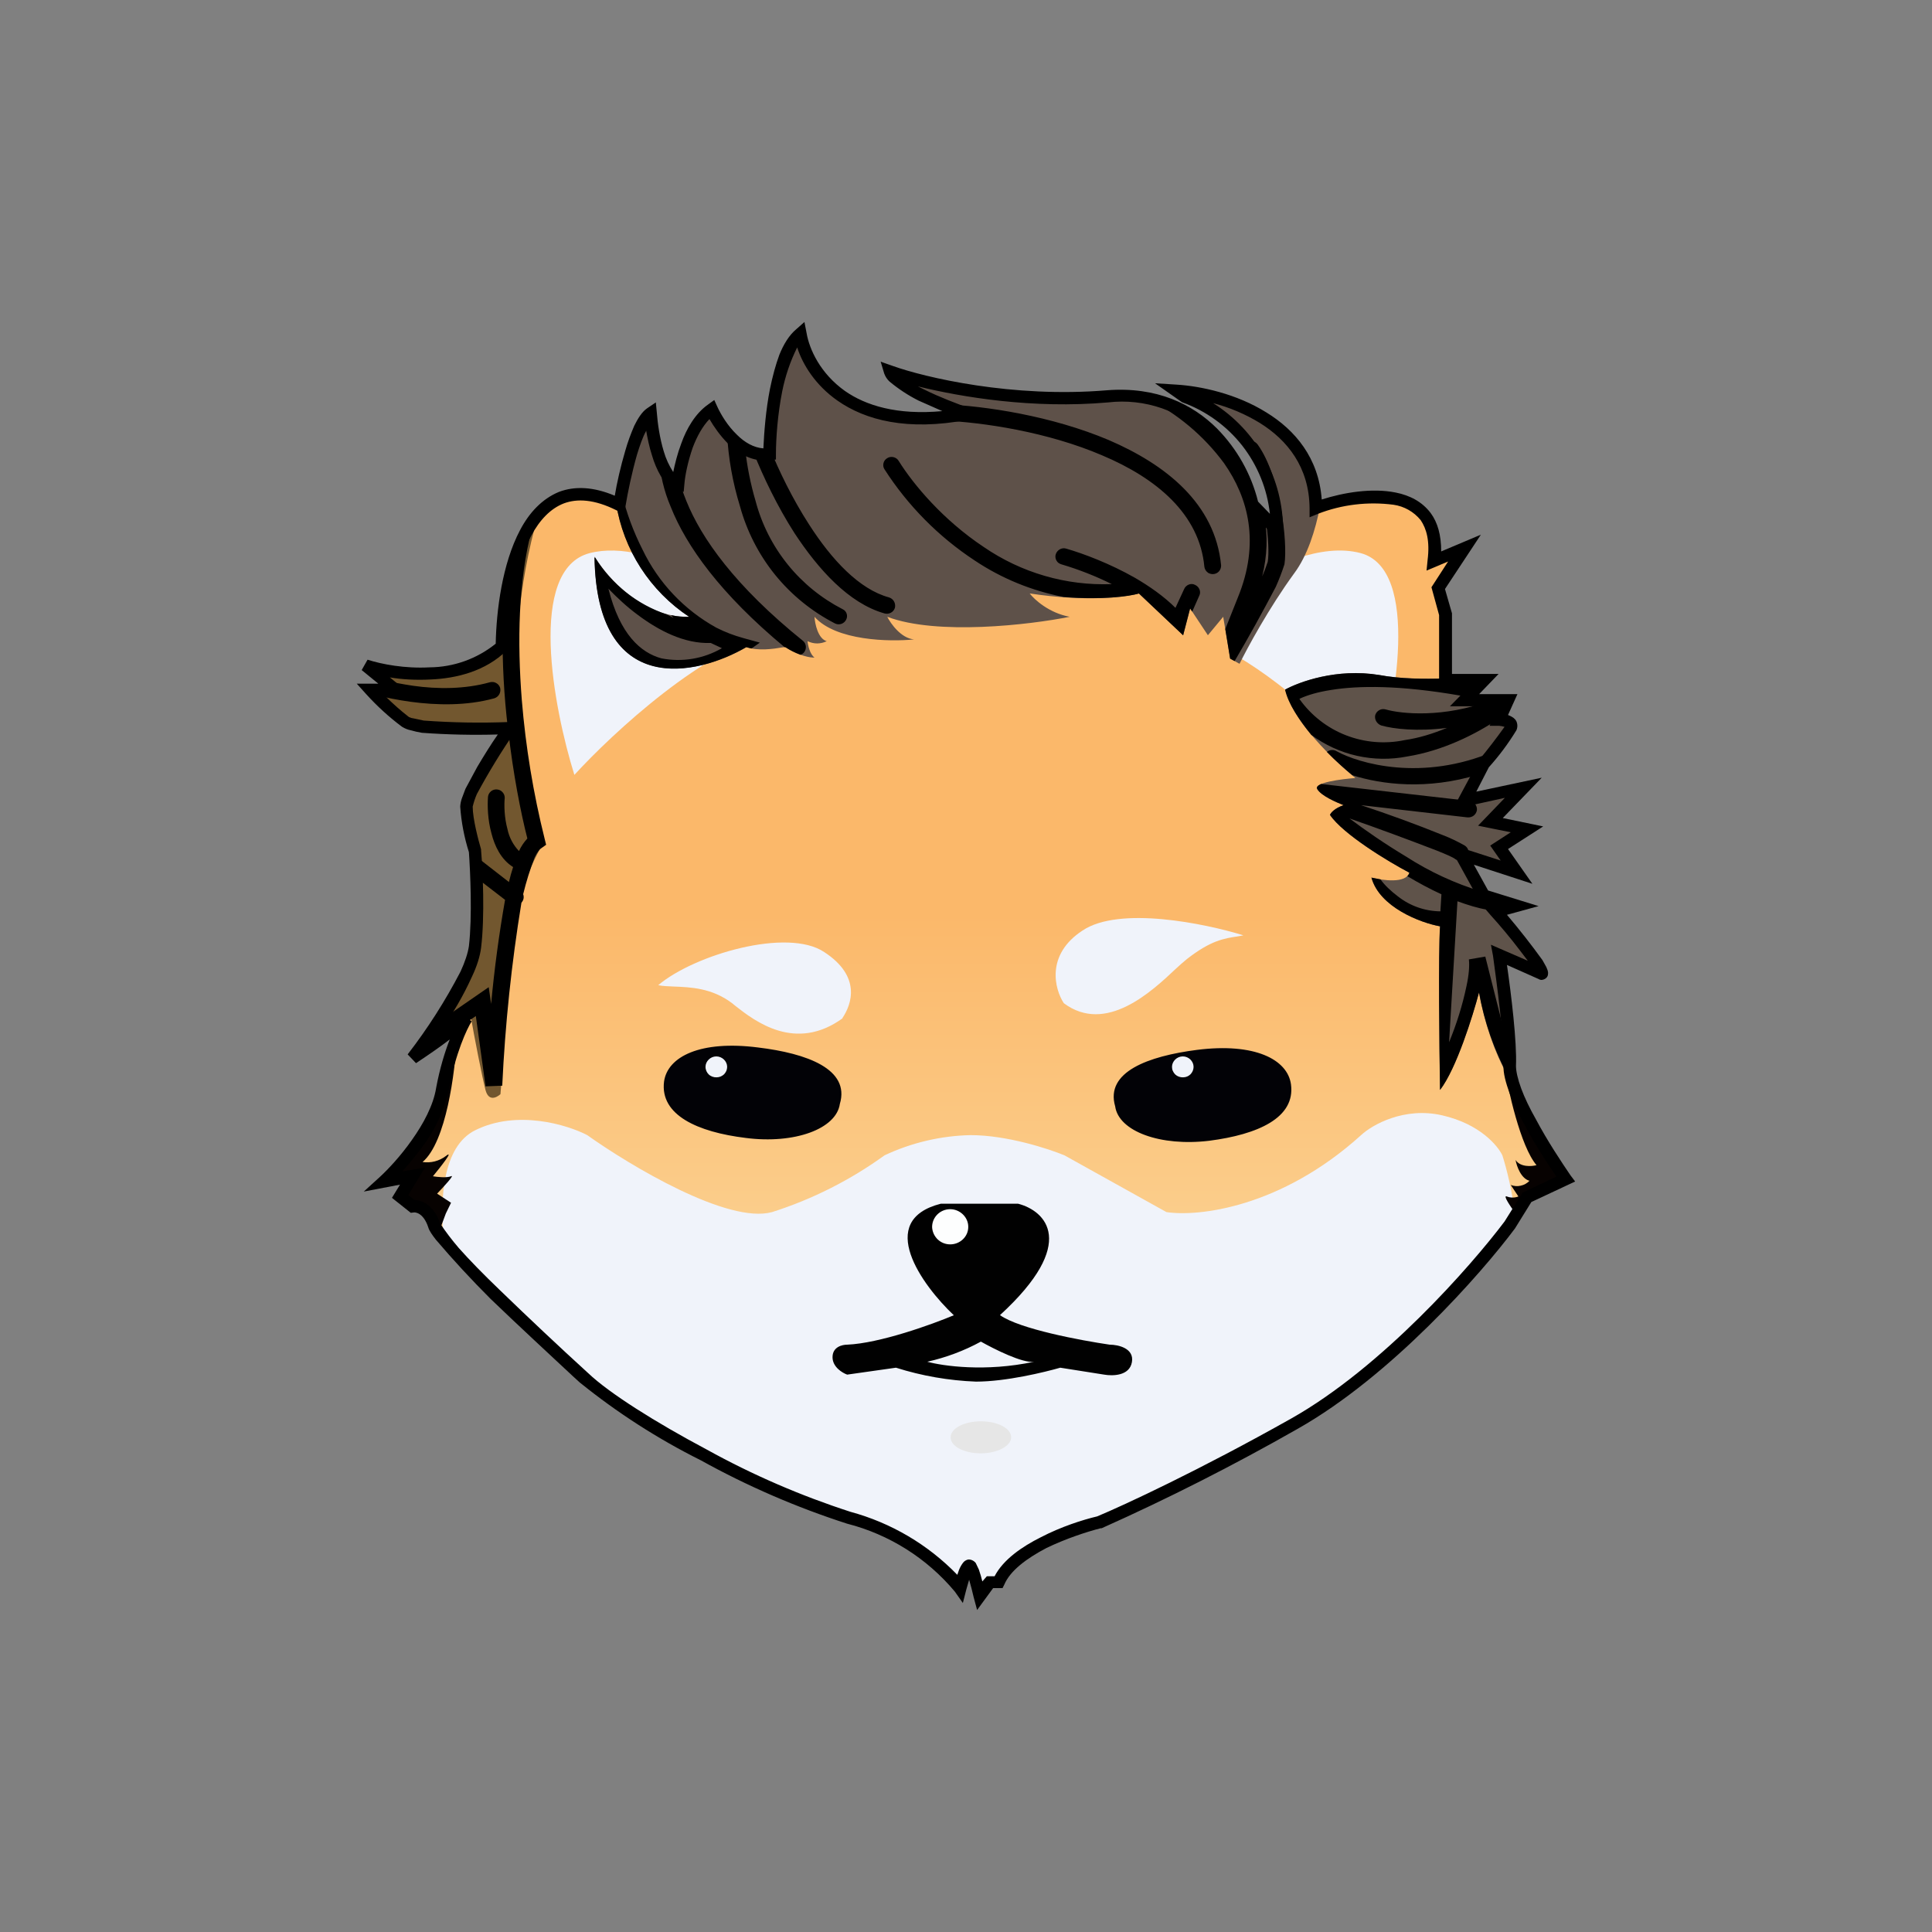 <svg width="24" height="24" viewBox="0 0 24 24" fill="none" xmlns="http://www.w3.org/2000/svg">
<rect x="0" y="0" width="24" height="24" fill="#808080" stroke="none"/>
<path d="M6.238 8.03C5.745 8.497 4.897 8.38 4.538 8.268L4.91 8.57H4.608C4.685 8.657 4.88 8.86 5.036 8.964C5.187 9.072 5.961 9.059 6.333 9.042C6.151 9.301 5.792 9.85 5.792 10.019C5.792 10.183 5.862 10.456 5.9 10.572C5.918 10.81 5.944 11.381 5.9 11.766C5.853 12.146 5.36 12.847 5.122 13.145C5.477 12.912 5.715 12.713 5.792 12.648C5.728 12.748 5.576 13.063 5.494 13.53C5.408 13.993 4.975 14.486 4.768 14.676L5.122 14.607L4.966 14.862L5.122 14.983C5.183 14.975 5.321 15.009 5.39 15.221C5.477 15.48 6.705 16.605 7.25 17.115C7.795 17.621 9.572 18.581 10.536 18.854C11.315 19.07 11.786 19.528 11.924 19.727C11.95 19.615 12.015 19.407 12.054 19.459C12.089 19.511 12.149 19.718 12.171 19.822L12.296 19.654H12.4C12.573 19.256 13.308 18.992 13.654 18.914C13.983 18.771 14.93 18.33 16.076 17.686C17.222 17.037 18.337 15.77 18.752 15.221L18.969 14.875L19.449 14.646C19.211 14.313 18.739 13.565 18.752 13.236C18.765 12.908 18.666 12.185 18.618 11.861L19.15 12.095C19.155 11.999 18.774 11.541 18.579 11.32L18.839 11.251L18.432 11.126L18.143 10.607L18.839 10.832L18.618 10.525L18.964 10.3L18.51 10.213L18.921 9.781L18.19 9.941L18.432 9.491C18.527 9.375 18.735 9.124 18.765 9.046C18.796 8.968 18.679 8.942 18.618 8.942L18.726 8.7H18.19L18.432 8.449H17.957V7.628L17.862 7.303L18.19 6.806L17.81 6.962C17.926 5.976 16.88 6.118 16.339 6.313C16.335 5.223 15.185 4.886 14.61 4.851L14.713 4.925C15.052 5.05 15.344 5.277 15.549 5.574C15.754 5.871 15.862 6.224 15.86 6.585L15.557 6.27C15.449 5.781 14.943 4.825 13.758 4.929C12.573 5.024 11.466 4.756 11.059 4.618C11.116 4.791 11.712 5.037 12.006 5.137C10.536 5.422 10.017 4.596 9.939 4.146C9.641 4.406 9.563 5.249 9.559 5.643C9.2 5.686 8.928 5.288 8.837 5.081C8.556 5.284 8.443 5.781 8.422 6.006C8.192 5.919 8.097 5.392 8.076 5.141C7.898 5.258 7.743 5.941 7.686 6.265C6.528 5.69 6.238 7.199 6.238 8.03Z" fill="url(#paint0_linear_328_20544)"/>
<path d="M15.36 8.147L16.108 6.936C16.384 6.845 16.657 6.806 16.903 6.871C17.651 7.074 17.336 8.791 17.081 9.626C16.743 9.241 16.043 8.545 15.36 8.147ZM9.643 7.861C8.774 8.026 7.61 9.107 7.135 9.626C6.875 8.791 6.547 7.074 7.325 6.871C8.103 6.672 9.197 7.446 9.643 7.861ZM18.663 14.352C18.715 14.517 18.793 14.815 18.819 15.113L18.754 15.217C18.339 15.771 17.223 17.042 16.073 17.686C15.286 18.135 14.478 18.544 13.652 18.914C13.306 18.992 12.57 19.256 12.402 19.654H12.298L12.172 19.823C12.146 19.698 12.107 19.576 12.056 19.459C12.017 19.407 11.956 19.615 11.926 19.727C11.568 19.298 11.084 18.992 10.542 18.854C9.574 18.581 7.801 17.621 7.256 17.115L7.156 17.029C6.676 16.579 5.833 15.801 5.513 15.407C5.461 14.897 5.5 14.24 5.902 14.041C6.421 13.781 7.048 13.972 7.295 14.101C7.831 14.482 9.042 15.208 9.591 15.057C10.091 14.898 10.562 14.66 10.988 14.352C11.322 14.195 11.686 14.109 12.056 14.101C12.51 14.101 13.024 14.27 13.223 14.352L14.49 15.057C14.88 15.117 15.909 15.005 16.908 14.101C17.046 13.972 17.444 13.747 17.915 13.855C18.387 13.963 18.607 14.235 18.663 14.352ZM13.448 11.559C12.986 11.861 13.102 12.29 13.215 12.462C13.738 12.852 14.309 12.315 14.607 12.034C14.652 11.992 14.698 11.952 14.745 11.913C15.04 11.684 15.2 11.658 15.377 11.632L15.446 11.619C14.97 11.472 13.906 11.252 13.448 11.559ZM10.464 12.648C10.581 12.475 10.702 12.129 10.239 11.827C9.781 11.52 8.622 11.861 8.177 12.238C8.233 12.251 8.298 12.251 8.367 12.255C8.575 12.263 8.843 12.272 9.094 12.462L9.137 12.497C9.375 12.683 9.881 13.076 10.469 12.648H10.464Z" fill="#F0F3FA"/>
<path d="M17.953 8.428C17.685 8.437 17.386 8.432 17.131 8.385C16.604 8.298 16.137 8.471 15.964 8.566C16.05 8.951 16.582 9.457 16.837 9.665C16.664 9.678 16.318 9.721 16.361 9.803C16.413 9.885 16.604 9.968 16.69 10.002C16.578 10.041 16.53 10.097 16.521 10.123C16.681 10.361 17.244 10.703 17.508 10.841C17.464 10.979 17.174 10.936 17.036 10.902C17.136 11.269 17.646 11.464 17.888 11.507C17.866 11.853 17.879 13.003 17.888 13.539C18.091 13.276 18.294 12.623 18.372 12.329C18.468 12.848 18.64 13.232 18.8 13.483C18.771 13.404 18.755 13.321 18.753 13.237C18.766 12.908 18.666 12.186 18.623 11.862L19.151 12.095C19.155 12 18.774 11.542 18.58 11.321L18.839 11.252L18.433 11.127L18.143 10.607L18.839 10.832L18.623 10.525L18.969 10.3L18.511 10.214L18.922 9.782L18.191 9.942L18.433 9.492C18.528 9.375 18.736 9.124 18.766 9.046C18.8 8.969 18.679 8.943 18.619 8.943L18.727 8.701H18.191L18.433 8.45H17.957V8.428H17.953Z" fill="#5F534A"/>
<path d="M9.275 8.038C8.653 8.397 7.411 8.674 7.386 6.914C7.541 7.174 7.991 7.679 8.562 7.662C8.321 7.503 8.116 7.296 7.959 7.053C7.803 6.81 7.699 6.538 7.654 6.252L7.693 6.27C7.744 5.941 7.9 5.258 8.082 5.137C8.099 5.392 8.194 5.915 8.423 6.002C8.445 5.781 8.553 5.284 8.838 5.085C8.925 5.288 9.202 5.686 9.561 5.643C9.561 5.254 9.647 4.402 9.941 4.146C10.015 4.596 10.534 5.422 12.008 5.141C11.714 5.037 11.117 4.795 11.057 4.618C11.468 4.761 12.57 5.024 13.759 4.925C14.944 4.825 15.446 5.781 15.554 6.265L15.861 6.59C15.865 6.228 15.757 5.874 15.552 5.576C15.347 5.278 15.054 5.05 14.715 4.925L14.611 4.851C15.187 4.886 16.337 5.223 16.341 6.313L16.397 6.296C16.341 6.585 16.242 6.901 16.077 7.122C15.762 7.554 15.494 8.051 15.398 8.246L15.282 8.181L15.195 7.662L15.005 7.891L14.784 7.558L14.698 7.891L14.149 7.372C13.993 7.416 13.513 7.481 12.791 7.372C12.851 7.45 13.033 7.615 13.288 7.662C12.791 7.762 11.641 7.896 11.022 7.662C11.066 7.749 11.195 7.93 11.355 7.943C11.053 7.974 10.382 7.961 10.118 7.662C10.123 7.749 10.162 7.935 10.27 7.965C10.233 7.983 10.192 7.993 10.151 7.993C10.11 7.993 10.069 7.983 10.032 7.965C10.036 8.017 10.062 8.129 10.118 8.168C10.071 8.172 9.933 8.151 9.755 8.038L9.712 8.043C9.617 8.06 9.414 8.09 9.271 8.038H9.275Z" fill="#5E5149"/>
<path d="M6.221 8.048C5.836 8.394 5.257 8.403 4.846 8.338C4.725 8.321 4.621 8.295 4.543 8.269L4.829 8.502L4.915 8.571H4.604C4.738 8.715 4.882 8.848 5.036 8.969C5.188 9.073 5.962 9.06 6.333 9.043C6.152 9.302 5.793 9.856 5.793 10.02C5.793 10.184 5.862 10.457 5.901 10.574C5.918 10.812 5.944 11.382 5.901 11.767C5.879 11.944 5.758 12.2 5.611 12.442C5.447 12.718 5.248 12.987 5.123 13.147C5.477 12.913 5.715 12.714 5.793 12.649L5.763 12.697L5.845 12.61C5.888 12.861 5.992 13.393 6.031 13.54C6.07 13.687 6.169 13.635 6.217 13.592C6.238 13.337 6.286 12.727 6.29 12.295C6.295 11.992 6.385 11.508 6.472 11.118C6.545 10.881 6.636 10.656 6.753 10.47C6.506 9.869 6.161 8.221 6.688 6.388C6.342 6.777 6.238 7.529 6.238 8.031C6.234 8.035 6.23 8.04 6.225 8.044H6.221V8.048Z" fill="#72572F"/>
<path d="M5.448 15.317L5.538 15.075L5.603 14.941L5.43 14.828C5.513 14.742 5.655 14.586 5.603 14.612C5.547 14.634 5.43 14.621 5.378 14.612C5.478 14.491 5.647 14.275 5.538 14.361C5.497 14.392 5.451 14.414 5.401 14.427C5.351 14.44 5.299 14.442 5.249 14.435C5.543 14.188 5.655 13.31 5.673 12.908C5.595 13.11 5.537 13.318 5.5 13.531C5.413 13.994 4.976 14.487 4.764 14.677L5.123 14.608L4.968 14.867L5.123 14.984C5.184 14.975 5.322 15.01 5.391 15.222C5.4 15.243 5.417 15.278 5.448 15.317ZM18.754 13.246L18.68 13.215C18.732 13.535 18.888 14.24 19.087 14.474C19.026 14.491 18.883 14.5 18.827 14.409C18.84 14.487 18.896 14.642 19 14.668C18.971 14.699 18.933 14.72 18.891 14.729C18.85 14.739 18.806 14.735 18.767 14.72L18.862 14.863C18.816 14.881 18.765 14.881 18.719 14.863C18.663 14.841 18.767 14.992 18.827 15.075H18.84L18.97 14.871L19.45 14.647C19.216 14.318 18.749 13.583 18.754 13.246Z" fill="#070201"/>
<path fill-rule="evenodd" clip-rule="evenodd" d="M11.847 16.337C11.454 15.965 10.87 15.161 11.687 14.953H12.647C12.985 15.04 13.404 15.437 12.422 16.337C12.665 16.51 13.43 16.652 13.785 16.704C13.889 16.704 14.092 16.748 14.061 16.921C14.031 17.094 13.819 17.094 13.716 17.076L13.171 16.99C12.976 17.046 12.496 17.163 12.124 17.163C11.786 17.15 11.452 17.092 11.13 16.99L10.524 17.076C10.464 17.055 10.342 16.981 10.342 16.86C10.342 16.73 10.464 16.704 10.524 16.704C10.926 16.687 11.575 16.454 11.852 16.337H11.847ZM11.519 16.916C11.751 16.864 11.976 16.78 12.185 16.666C12.345 16.756 12.704 16.938 12.846 16.916C12.241 17.046 11.709 16.968 11.519 16.916Z" fill="#010101"/>
<path d="M12.028 15.242C12.028 15.363 11.925 15.458 11.804 15.458C11.745 15.458 11.69 15.436 11.648 15.396C11.606 15.355 11.581 15.3 11.579 15.242C11.579 15.121 11.678 15.021 11.804 15.021C11.925 15.021 12.028 15.121 12.028 15.238V15.242Z" fill="#FDFEFE"/>
<path d="M12.561 17.855C12.561 17.963 12.388 18.054 12.185 18.054C11.977 18.054 11.809 17.968 11.809 17.855C11.809 17.743 11.977 17.656 12.185 17.656C12.393 17.656 12.561 17.743 12.561 17.855Z" fill="#E6E6E6"/>
<path d="M9.945 8.134C9.878 8.11 9.814 8.078 9.755 8.039H9.746C8.95 7.378 8.526 6.785 8.332 6.296C8.248 6.1 8.199 5.891 8.185 5.678C8.241 5.834 8.315 5.968 8.423 6.007L8.431 5.933C8.453 6.02 8.483 6.119 8.526 6.223C8.712 6.686 9.132 7.282 9.975 7.961C10.018 7.996 10.023 8.061 9.988 8.104C9.977 8.118 9.962 8.128 9.945 8.134ZM14.81 7.598L14.784 7.559L14.697 7.892L14.148 7.373C14.027 7.408 13.698 7.455 13.214 7.416C12.819 7.34 12.442 7.186 12.107 6.962C11.659 6.667 11.277 6.281 10.987 5.829C10.98 5.818 10.975 5.806 10.973 5.792C10.971 5.779 10.972 5.766 10.975 5.753C10.978 5.74 10.984 5.728 10.992 5.717C11 5.707 11.01 5.698 11.022 5.691C11.033 5.684 11.046 5.679 11.06 5.677C11.073 5.675 11.087 5.676 11.1 5.679C11.113 5.682 11.126 5.688 11.137 5.696C11.148 5.704 11.157 5.714 11.164 5.726C11.35 6.024 11.718 6.461 12.219 6.794C12.686 7.115 13.244 7.278 13.811 7.256C13.609 7.156 13.4 7.074 13.184 7.01C13.171 7.006 13.159 7 13.148 6.992C13.138 6.984 13.129 6.974 13.123 6.962C13.116 6.95 13.112 6.937 13.111 6.924C13.109 6.911 13.111 6.897 13.115 6.885C13.132 6.833 13.188 6.798 13.244 6.815C13.456 6.876 13.789 7.001 14.101 7.179C14.278 7.282 14.459 7.408 14.602 7.551L14.71 7.317C14.732 7.265 14.797 7.239 14.844 7.265C14.896 7.287 14.922 7.347 14.9 7.395L14.81 7.598ZM15.337 8.212L15.281 8.182L15.221 7.814L15.376 7.425C15.657 6.742 15.506 6.184 15.207 5.756C14.955 5.414 14.624 5.136 14.243 4.947C15.086 5.103 15.467 5.855 15.553 6.271L15.709 6.431C15.748 6.655 15.744 6.902 15.679 7.161C15.705 7.102 15.728 7.041 15.748 6.98C15.765 6.885 15.757 6.677 15.722 6.443L15.861 6.591C15.869 6.331 15.783 5.873 15.493 5.488C15.536 5.466 15.592 5.479 15.623 5.522C15.77 5.726 15.861 6.037 15.912 6.318C15.964 6.599 15.977 6.872 15.956 7.01C15.925 7.106 15.889 7.2 15.848 7.291C15.685 7.602 15.515 7.91 15.337 8.212ZM11.623 5.189C11.744 5.181 11.869 5.163 12.008 5.138C11.905 5.102 11.805 5.063 11.705 5.021C12.245 5.042 13.067 5.168 13.772 5.466C14.477 5.769 15.095 6.253 15.169 7.023C15.17 7.049 15.161 7.075 15.145 7.095C15.128 7.115 15.104 7.128 15.078 7.131C15.064 7.133 15.05 7.132 15.037 7.128C15.024 7.125 15.011 7.119 15.001 7.11C14.99 7.102 14.98 7.091 14.974 7.079C14.967 7.067 14.963 7.054 14.961 7.04C14.9 6.387 14.369 5.942 13.69 5.656C13.015 5.367 12.219 5.246 11.7 5.224C11.686 5.224 11.671 5.221 11.658 5.215C11.645 5.209 11.633 5.2 11.623 5.189ZM9.361 5.622C9.426 5.643 9.491 5.652 9.56 5.643V5.561C9.677 5.851 9.845 6.197 10.049 6.513C10.334 6.958 10.676 7.321 11.043 7.421C11.099 7.438 11.13 7.494 11.117 7.551C11.113 7.564 11.106 7.576 11.098 7.586C11.089 7.597 11.078 7.606 11.066 7.612C11.054 7.618 11.041 7.622 11.027 7.624C11.014 7.625 11 7.624 10.987 7.62C10.542 7.494 10.165 7.071 9.871 6.625C9.655 6.288 9.482 5.925 9.361 5.622ZM9.032 5.388C9.096 5.463 9.172 5.525 9.257 5.574C9.279 5.786 9.322 6.007 9.387 6.227C9.463 6.514 9.599 6.781 9.785 7.012C9.971 7.243 10.204 7.432 10.468 7.568C10.516 7.589 10.537 7.65 10.511 7.698C10.499 7.722 10.478 7.741 10.452 7.75C10.426 7.759 10.398 7.757 10.373 7.745C10.086 7.597 9.833 7.392 9.629 7.141C9.426 6.89 9.277 6.599 9.192 6.288C9.102 5.996 9.048 5.694 9.032 5.388ZM7.385 6.928C7.415 8.675 8.656 8.398 9.27 8.039L9.335 8.056L9.439 7.983L9.236 7.927C9.119 7.895 9.006 7.852 8.898 7.797C8.5 7.577 8.179 7.239 7.982 6.828C7.868 6.604 7.781 6.368 7.722 6.123L7.692 6.271C7.679 6.265 7.666 6.259 7.653 6.253C7.698 6.538 7.802 6.811 7.959 7.054C8.115 7.296 8.32 7.504 8.561 7.663C8.483 7.663 8.405 7.659 8.336 7.641L8.366 7.676C8.339 7.662 8.311 7.648 8.284 7.633C7.914 7.509 7.599 7.259 7.394 6.928H7.385ZM7.921 7.637C8.181 7.832 8.501 8 8.829 7.987L8.968 8.052C8.74 8.184 8.473 8.229 8.215 8.178C7.96 8.108 7.701 7.883 7.558 7.313C7.666 7.425 7.787 7.538 7.921 7.637ZM16.142 8.683L16.155 8.675C16.241 8.636 16.366 8.597 16.535 8.571C16.877 8.515 17.391 8.511 18.135 8.64C18.16 8.649 18.188 8.647 18.212 8.635C18.236 8.624 18.254 8.603 18.263 8.578C18.271 8.552 18.27 8.525 18.258 8.501C18.246 8.477 18.225 8.459 18.2 8.45H17.953V8.428C17.685 8.437 17.387 8.433 17.132 8.385C16.604 8.299 16.137 8.472 15.964 8.567C16.003 8.74 16.137 8.943 16.289 9.129C16.458 9.254 16.652 9.343 16.857 9.389C17.063 9.435 17.275 9.438 17.482 9.397C17.915 9.328 18.33 9.125 18.628 8.921L18.727 8.701H18.52C17.936 8.921 17.409 8.869 17.214 8.813C17.201 8.809 17.187 8.808 17.174 8.809C17.16 8.81 17.147 8.814 17.135 8.821C17.123 8.827 17.112 8.836 17.103 8.847C17.095 8.857 17.088 8.869 17.084 8.882C17.071 8.934 17.102 8.991 17.158 9.012C17.309 9.055 17.608 9.09 17.975 9.042C17.806 9.112 17.629 9.168 17.448 9.194C17.204 9.245 16.951 9.224 16.718 9.133C16.487 9.043 16.286 8.886 16.142 8.683ZM18.563 9.332C17.664 9.717 16.877 9.483 16.604 9.332C16.586 9.321 16.564 9.315 16.542 9.317C16.521 9.318 16.5 9.327 16.483 9.341C16.596 9.458 16.712 9.557 16.799 9.63C17.166 9.747 17.729 9.816 18.364 9.622L18.433 9.492C18.468 9.449 18.52 9.393 18.563 9.328V9.332ZM18.191 9.942L16.41 9.739C16.366 9.76 16.349 9.782 16.366 9.803C16.41 9.886 16.604 9.968 16.691 10.002C16.578 10.041 16.531 10.098 16.522 10.123C16.682 10.361 17.244 10.703 17.508 10.841C17.503 10.858 17.494 10.873 17.482 10.884C17.621 10.967 17.763 11.044 17.906 11.109L17.893 11.321C17.701 11.319 17.516 11.254 17.365 11.135C17.279 11.07 17.201 10.997 17.149 10.924L17.037 10.902C17.136 11.269 17.646 11.464 17.889 11.507C17.867 11.853 17.88 13.004 17.889 13.54C18.092 13.276 18.295 12.623 18.373 12.329C18.439 12.697 18.563 13.051 18.741 13.38C18.75 13.375 18.759 13.369 18.767 13.362C18.757 13.321 18.753 13.279 18.753 13.237V13.081L18.451 11.883L18.247 11.918C18.256 12 18.247 12.113 18.217 12.251C18.167 12.489 18.094 12.722 18.001 12.947L18.105 11.196C18.235 11.243 18.36 11.282 18.472 11.3C18.529 11.308 18.585 11.269 18.593 11.213V11.174L18.433 11.131L18.403 11.075C18.073 10.974 17.759 10.829 17.469 10.642C17.21 10.487 16.959 10.314 16.764 10.167C17.127 10.294 17.487 10.427 17.845 10.565C17.975 10.617 18.053 10.651 18.079 10.673C18.109 10.694 18.152 10.694 18.183 10.677L18.144 10.612L18.23 10.638C18.243 10.616 18.247 10.589 18.24 10.564C18.234 10.539 18.218 10.518 18.196 10.504C18.108 10.454 18.017 10.41 17.923 10.374C17.589 10.239 17.25 10.115 16.907 10.002L18.23 10.154C18.291 10.158 18.338 10.119 18.347 10.063C18.349 10.036 18.341 10.009 18.324 9.988C18.307 9.967 18.283 9.954 18.256 9.951L18.191 9.942ZM4.661 8.632C4.79 8.666 4.942 8.696 5.102 8.718C5.422 8.761 5.793 8.77 6.139 8.675C6.196 8.658 6.226 8.601 6.213 8.545C6.209 8.532 6.203 8.52 6.194 8.509C6.185 8.499 6.175 8.49 6.162 8.484C6.15 8.477 6.137 8.473 6.124 8.472C6.11 8.471 6.096 8.472 6.083 8.476C5.776 8.562 5.435 8.562 5.132 8.519C4.994 8.498 4.872 8.476 4.76 8.446L4.911 8.575H4.609L4.661 8.632Z" fill="black"/>
<path d="M6.244 7.835C6.239 8.239 6.261 8.644 6.309 9.046L6.33 9.041L6.313 9.072C6.374 9.612 6.469 10.096 6.551 10.416C6.508 10.463 6.473 10.515 6.447 10.572C6.375 10.497 6.325 10.402 6.304 10.3C6.265 10.157 6.261 10.006 6.27 9.91C6.27 9.884 6.26 9.859 6.242 9.84C6.225 9.821 6.201 9.809 6.175 9.807C6.148 9.804 6.121 9.812 6.1 9.829C6.079 9.846 6.065 9.871 6.062 9.898C6.054 10.01 6.058 10.183 6.105 10.352C6.144 10.507 6.222 10.676 6.374 10.771C6.354 10.832 6.337 10.894 6.322 10.957L5.906 10.633L5.919 10.905L6.274 11.178C6.199 11.606 6.141 12.037 6.101 12.471L6.071 12.263L5.457 12.687C5.352 12.844 5.241 12.997 5.124 13.145C5.478 12.912 5.716 12.713 5.794 12.648L5.746 12.734L5.911 12.622L6.032 13.495L6.239 13.487C6.275 12.726 6.354 11.968 6.477 11.216L6.482 11.208C6.493 11.194 6.501 11.178 6.504 11.16C6.507 11.143 6.505 11.125 6.499 11.108C6.537 10.953 6.584 10.8 6.642 10.65C6.676 10.581 6.706 10.546 6.724 10.537L6.784 10.494L6.767 10.425C6.625 9.857 6.53 9.279 6.482 8.695C6.425 7.978 6.438 7.208 6.607 6.576C6.614 6.552 6.611 6.525 6.598 6.503C6.372 6.911 6.25 7.368 6.244 7.835Z" fill="black"/>
<path d="M10.433 13.713C10.389 14.024 9.87 14.214 9.265 14.136C8.664 14.063 8.197 13.851 8.249 13.436C8.292 13.124 8.703 12.921 9.416 13.012C10.022 13.085 10.562 13.28 10.433 13.713ZM13.853 13.743C13.896 14.054 14.415 14.244 15.021 14.171C15.626 14.093 16.093 13.886 16.037 13.47C15.994 13.159 15.583 12.951 14.869 13.042C14.264 13.12 13.728 13.315 13.853 13.743Z" fill="#020206"/>
<path d="M9.033 13.253C9.033 13.27 9.029 13.287 9.023 13.303C9.016 13.318 9.007 13.332 8.995 13.345C8.982 13.357 8.968 13.366 8.952 13.373C8.937 13.379 8.92 13.383 8.903 13.383C8.885 13.384 8.867 13.381 8.85 13.375C8.834 13.369 8.818 13.36 8.805 13.348C8.792 13.335 8.782 13.321 8.775 13.305C8.768 13.288 8.764 13.271 8.764 13.253C8.764 13.184 8.825 13.123 8.898 13.123C8.972 13.123 9.033 13.184 9.033 13.253ZM14.827 13.253C14.827 13.287 14.813 13.32 14.789 13.345C14.765 13.369 14.732 13.383 14.697 13.383C14.68 13.384 14.662 13.381 14.645 13.375C14.628 13.369 14.613 13.36 14.6 13.348C14.587 13.335 14.577 13.321 14.57 13.305C14.562 13.288 14.559 13.271 14.559 13.253C14.559 13.184 14.62 13.123 14.693 13.123C14.767 13.123 14.827 13.184 14.827 13.253Z" fill="#F0F3FA"/>
<path d="M9.993 4L10.019 4.134C10.054 4.342 10.192 4.64 10.495 4.856C10.755 5.038 11.144 5.159 11.706 5.107L11.412 4.977C11.282 4.912 11.161 4.832 11.049 4.739C11.02 4.712 10.998 4.678 10.984 4.64L10.94 4.493L11.088 4.545C11.485 4.688 12.579 4.947 13.751 4.848C14.37 4.8 14.815 5.021 15.118 5.323C15.366 5.575 15.543 5.888 15.628 6.231L15.775 6.383C15.742 6.074 15.622 5.78 15.431 5.535C15.239 5.291 14.982 5.105 14.69 4.999L14.681 4.995L14.348 4.761L14.616 4.778C14.915 4.796 15.36 4.891 15.732 5.124C16.086 5.341 16.381 5.686 16.419 6.205C16.688 6.119 17.042 6.058 17.34 6.119C17.513 6.154 17.665 6.231 17.773 6.374C17.859 6.491 17.903 6.646 17.903 6.85L18.396 6.642L17.95 7.317L18.037 7.619V8.372H18.616L18.374 8.623H18.85L18.733 8.882L18.763 8.895C18.789 8.908 18.819 8.925 18.837 8.96C18.845 8.978 18.849 8.997 18.849 9.016C18.849 9.036 18.845 9.055 18.837 9.072C18.737 9.236 18.623 9.389 18.495 9.531L18.339 9.834L19.152 9.661L18.668 10.162L19.17 10.266L18.733 10.547L19.036 10.979L18.309 10.742L18.486 11.062L19.113 11.256L18.72 11.364C18.874 11.546 19.021 11.733 19.161 11.927L19.209 12.013C19.217 12.035 19.235 12.065 19.23 12.099C19.23 12.143 19.187 12.173 19.144 12.173C19.131 12.171 19.119 12.167 19.109 12.16L18.72 11.987C18.772 12.346 18.845 12.943 18.832 13.241C18.832 13.306 18.854 13.405 18.897 13.522C18.94 13.639 19.005 13.773 19.079 13.903C19.221 14.171 19.399 14.439 19.511 14.603L19.567 14.677L19.023 14.932L18.819 15.261C18.4 15.823 17.276 17.098 16.117 17.751C15.327 18.201 14.516 18.613 13.686 18.984H13.674C13.505 19.027 13.241 19.113 12.999 19.23C12.752 19.36 12.549 19.511 12.476 19.684L12.454 19.728H12.337L12.138 20L12.095 19.84C12.078 19.767 12.06 19.695 12.039 19.624L12.004 19.745L11.961 19.913L11.861 19.771C11.514 19.356 11.045 19.061 10.521 18.927C9.892 18.724 9.284 18.461 8.705 18.14C8.17 17.873 7.665 17.548 7.2 17.172L7.105 17.085C6.828 16.826 6.439 16.467 6.093 16.134C5.857 15.898 5.63 15.653 5.414 15.399C5.371 15.343 5.332 15.291 5.319 15.243C5.258 15.062 5.155 15.057 5.137 15.062L5.103 15.066L4.869 14.88L4.969 14.716L4.519 14.802L4.718 14.621C4.817 14.53 4.977 14.361 5.116 14.162C5.258 13.963 5.384 13.73 5.418 13.514C5.462 13.276 5.526 13.068 5.587 12.912C5.475 12.999 5.332 13.098 5.168 13.207L5.064 13.098C5.313 12.776 5.533 12.431 5.721 12.069C5.777 11.948 5.812 11.84 5.825 11.753C5.868 11.386 5.842 10.828 5.825 10.586C5.767 10.402 5.73 10.212 5.717 10.02C5.719 9.984 5.726 9.949 5.738 9.916L5.782 9.799L5.929 9.526C6.011 9.388 6.102 9.241 6.184 9.124C5.869 9.133 5.555 9.126 5.241 9.103C5.194 9.095 5.148 9.085 5.103 9.072C5.064 9.064 5.028 9.049 4.995 9.029C4.833 8.908 4.684 8.772 4.549 8.623L4.432 8.493H4.7L4.493 8.324L4.566 8.195C4.739 8.251 5.029 8.307 5.336 8.29C5.635 8.288 5.925 8.184 6.158 7.996C6.166 7.581 6.24 7.001 6.46 6.586C6.573 6.37 6.733 6.197 6.945 6.11C7.139 6.037 7.369 6.045 7.637 6.158C7.663 5.998 7.71 5.795 7.766 5.604C7.797 5.492 7.84 5.379 7.879 5.289C7.922 5.202 7.974 5.116 8.039 5.072L8.147 4.999L8.16 5.133C8.169 5.254 8.195 5.444 8.246 5.609C8.272 5.699 8.312 5.785 8.363 5.864C8.385 5.76 8.415 5.635 8.463 5.509C8.527 5.328 8.636 5.137 8.796 5.025L8.873 4.969L8.912 5.055C8.956 5.15 9.038 5.289 9.155 5.401C9.25 5.496 9.362 5.561 9.483 5.57C9.492 5.371 9.513 5.094 9.565 4.83C9.596 4.679 9.635 4.532 9.682 4.406C9.734 4.277 9.803 4.164 9.89 4.091L9.993 4ZM18.979 11.935L18.88 11.805C18.763 11.65 18.62 11.481 18.521 11.373L18.443 11.282L18.569 11.248L18.378 11.191L17.985 10.478L18.642 10.69L18.512 10.504L18.767 10.339L18.361 10.257L18.694 9.911L18.045 10.054L18.37 9.449L18.374 9.44C18.484 9.307 18.589 9.17 18.69 9.029C18.667 9.022 18.644 9.018 18.62 9.016H18.504L18.608 8.774H18.011L18.253 8.528H17.877V7.641L17.782 7.295L17.989 6.975L17.721 7.088L17.734 6.958C17.764 6.72 17.721 6.569 17.648 6.461C17.563 6.357 17.443 6.289 17.31 6.27C16.993 6.229 16.67 6.267 16.372 6.383L16.268 6.426V6.314C16.264 5.803 15.991 5.466 15.65 5.254C15.47 5.144 15.274 5.061 15.07 5.008C15.337 5.176 15.557 5.41 15.709 5.687C15.861 5.964 15.94 6.274 15.939 6.59V6.776L15.485 6.305L15.481 6.288C15.404 5.964 15.24 5.668 15.005 5.431C14.845 5.27 14.649 5.147 14.434 5.072C14.22 4.998 13.99 4.972 13.764 4.999C12.83 5.081 11.948 4.934 11.403 4.8L11.481 4.839C11.671 4.934 11.892 5.016 12.034 5.068L12.303 5.159L12.022 5.215C11.269 5.358 10.75 5.219 10.404 4.977C10.132 4.787 9.972 4.532 9.903 4.316C9.817 4.488 9.755 4.672 9.717 4.861C9.66 5.146 9.639 5.449 9.639 5.639V5.708L9.57 5.717C9.353 5.743 9.176 5.639 9.042 5.509C8.947 5.414 8.869 5.302 8.813 5.206C8.726 5.297 8.657 5.423 8.605 5.561C8.545 5.734 8.51 5.907 8.502 6.011L8.493 6.11L8.398 6.076C8.318 6.043 8.251 5.986 8.207 5.911C8.164 5.838 8.125 5.747 8.099 5.656C8.065 5.552 8.043 5.44 8.026 5.345V5.354C7.983 5.431 7.948 5.535 7.913 5.648C7.849 5.872 7.797 6.123 7.771 6.283L7.753 6.387L7.658 6.339C7.382 6.201 7.17 6.192 7.005 6.253C6.837 6.318 6.703 6.461 6.599 6.655C6.391 7.049 6.318 7.619 6.318 8.03V8.061L6.292 8.082C6.032 8.337 5.673 8.428 5.345 8.441C5.168 8.45 4.995 8.441 4.843 8.415L5.129 8.649H4.787C4.873 8.735 4.99 8.839 5.081 8.908C5.1 8.917 5.121 8.923 5.142 8.925L5.263 8.951C5.617 8.977 5.972 8.983 6.326 8.969L6.486 8.956L6.4 9.085C6.227 9.336 6.068 9.596 5.924 9.864C5.902 9.914 5.885 9.966 5.872 10.02C5.872 10.171 5.942 10.435 5.976 10.551V10.564C5.998 10.807 6.024 11.386 5.976 11.775C5.963 11.879 5.924 12.004 5.864 12.13C5.755 12.371 5.622 12.6 5.466 12.813C5.604 12.709 5.699 12.627 5.743 12.592L5.859 12.688C5.803 12.774 5.656 13.085 5.574 13.544C5.515 13.799 5.403 14.04 5.245 14.249C5.159 14.365 5.072 14.465 4.999 14.551L5.28 14.504L5.072 14.845L5.15 14.906C5.254 14.91 5.397 14.984 5.466 15.196C5.537 15.303 5.615 15.405 5.699 15.503C5.833 15.654 6.011 15.836 6.205 16.022C6.568 16.373 6.935 16.719 7.308 17.059C7.568 17.306 8.143 17.669 8.778 18.006C9.347 18.321 9.946 18.58 10.564 18.78C11.069 18.917 11.528 19.187 11.892 19.563L11.913 19.503C11.925 19.472 11.941 19.443 11.961 19.416C11.976 19.394 12 19.379 12.026 19.373C12.073 19.369 12.108 19.399 12.121 19.416L12.16 19.498C12.177 19.547 12.191 19.596 12.203 19.645L12.259 19.581H12.355C12.463 19.373 12.696 19.213 12.93 19.096C13.18 18.966 13.448 18.88 13.63 18.837C13.963 18.698 14.902 18.262 16.039 17.622C17.168 16.986 18.274 15.727 18.69 15.174L18.915 14.815L19.334 14.616C19.217 14.447 19.066 14.214 18.94 13.976C18.868 13.847 18.805 13.712 18.75 13.574C18.707 13.453 18.672 13.332 18.677 13.232C18.69 12.912 18.59 12.195 18.547 11.875L18.521 11.736L18.979 11.935Z" fill="black"/>
<defs>
<linearGradient id="paint0_linear_328_20544" x1="11.998" y1="3.999" x2="11.998" y2="19.999" gradientUnits="userSpaceOnUse">
<stop offset="0.46" stop-color="#FBB86A"/>
<stop offset="1" stop-color="#FBE9B6"/>
</linearGradient>
</defs>
</svg>
